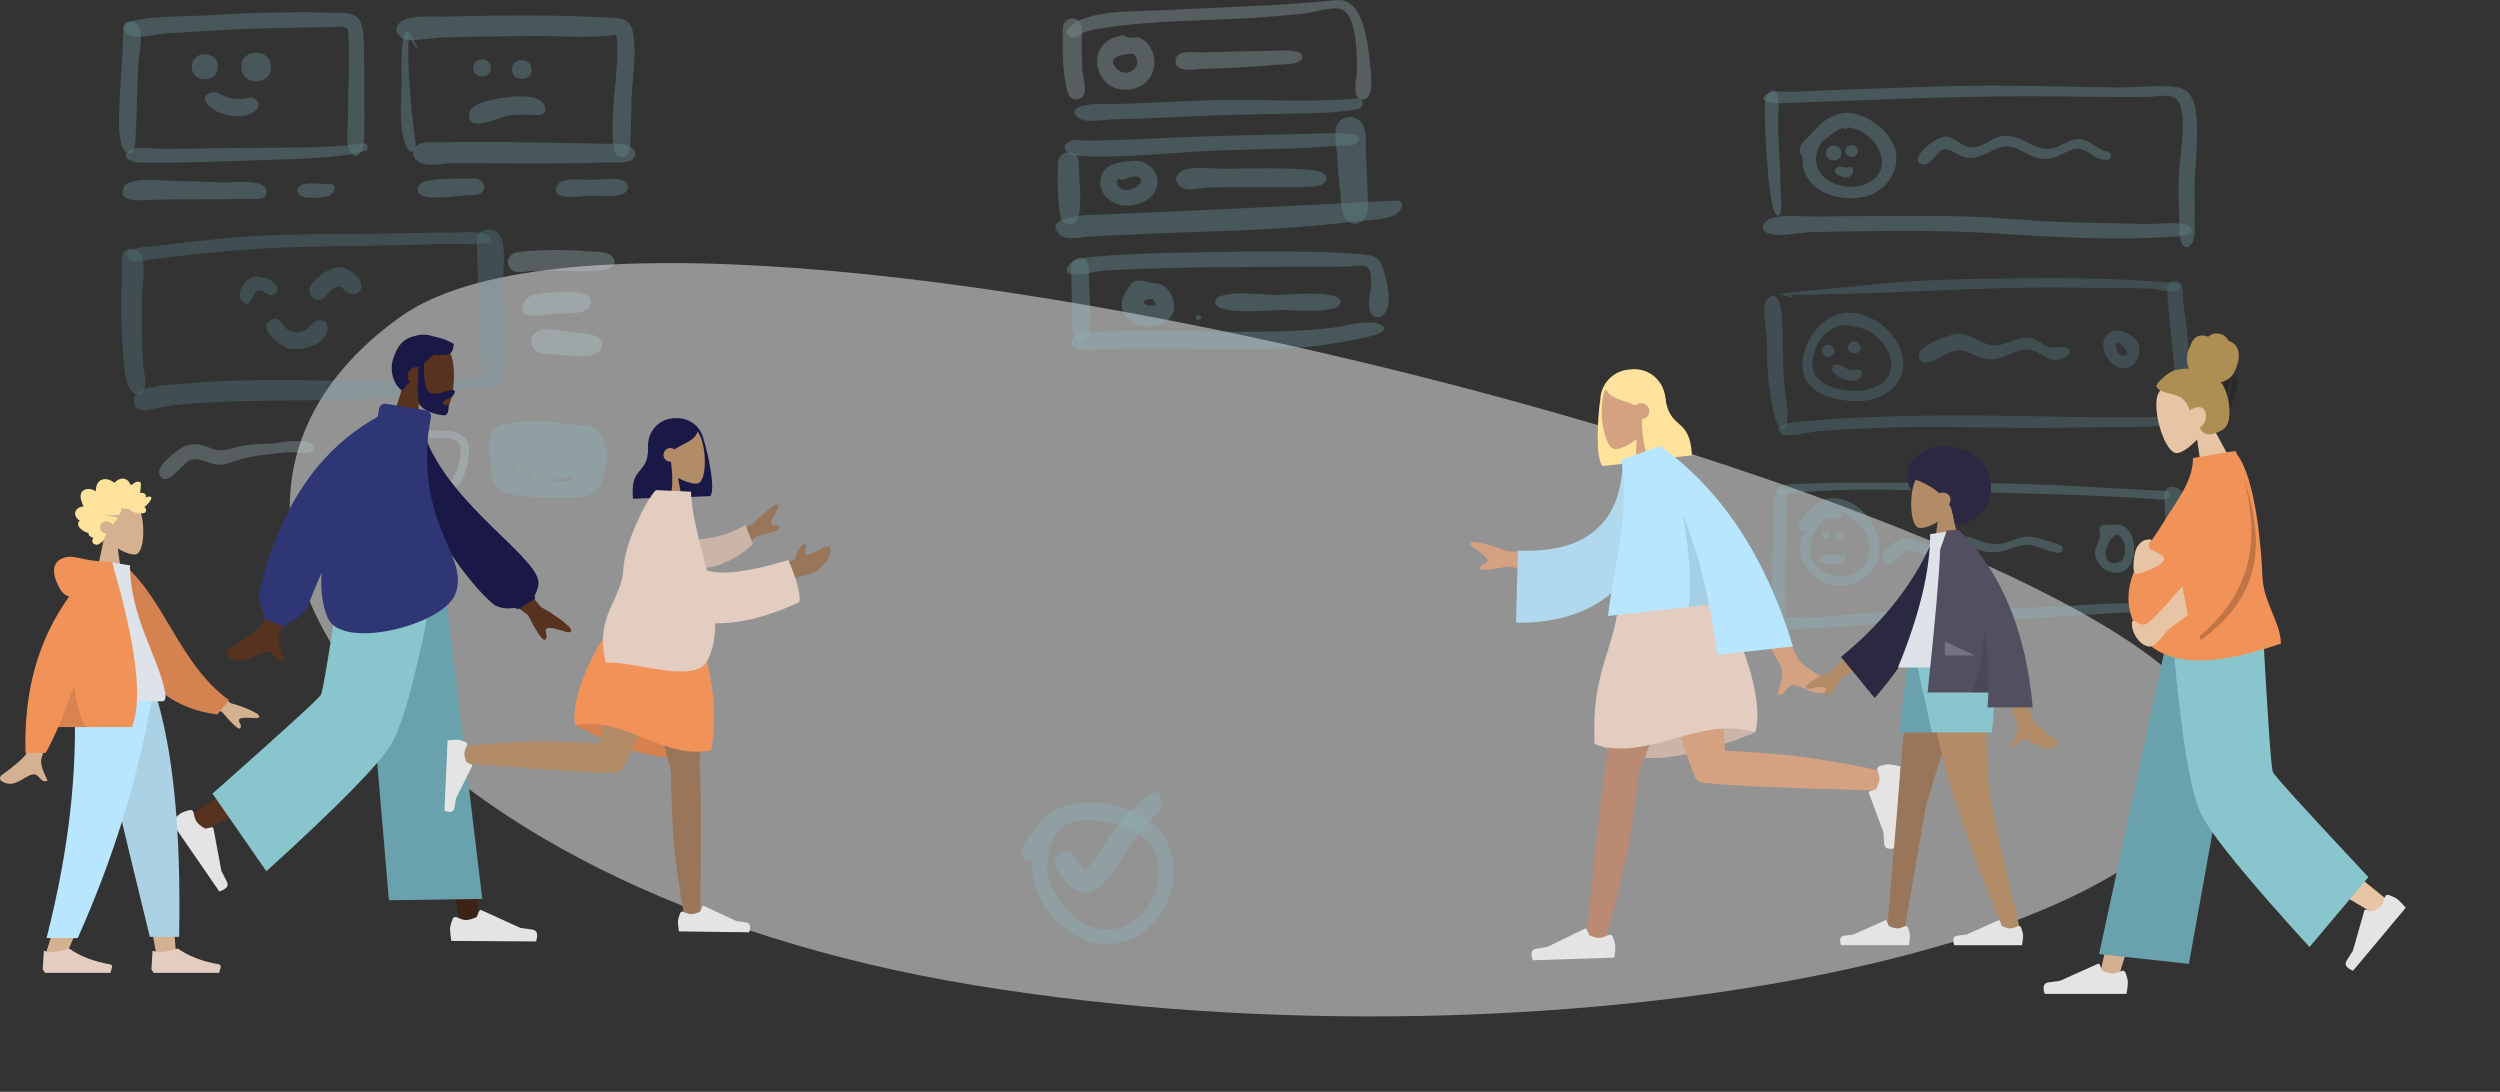 <svg width="806" height="352" viewBox="0 0 806 352" fill="none" xmlns="http://www.w3.org/2000/svg">
<rect x="0" y="0" width="806" height="352" fill="#333333" stroke="none"/>
<path opacity="0.505" fill-rule="evenodd" clip-rule="evenodd" d="M713.094 236.515C722.131 304.315 502.974 348.538 314.34 317.676C125.707 286.813 39.171 166.292 129.184 102.073C219.196 37.855 704.058 168.715 713.094 236.515Z" fill="#F2F2F2"/>
<g opacity="0.5">
<path opacity="0.5" fill-rule="evenodd" clip-rule="evenodd" d="M92.409 3.977C84.125 4.07 75.845 4.377 67.578 4.901C59.715 5.401 51.185 5.022 43.45 6.55C41.254 6.984 38.288 8.992 41.208 11.2C43.26 12.752 50.77 10.967 53.221 10.816C62.247 10.259 71.278 9.593 80.317 9.272C88.874 8.969 97.431 8.862 105.992 8.776C107.299 8.764 109.469 8.343 110.771 8.724C112.641 9.271 112.197 9.42 112.337 11.801C112.591 16.115 112.521 20.445 112.436 24.763C112.353 28.942 112.199 33.12 112.214 37.301C112.225 40.284 111.274 46.211 112.766 48.801C114.914 52.529 117.142 48.48 117.303 46.002C117.61 41.263 117.472 36.466 117.474 31.721C117.475 27.268 117.506 22.814 117.35 18.363C117.237 15.147 117.695 9.534 115.968 6.61C114.209 3.633 109.974 4.275 106.884 4.133C102.063 3.911 97.234 3.926 92.409 3.977Z" fill="#89C5CC"/>
<path opacity="0.5" fill-rule="evenodd" clip-rule="evenodd" d="M39.702 9.351C39.711 17.719 38.746 26.031 38.475 34.39C38.352 38.233 38.1 42.453 39.069 46.225C40.047 50.034 43.155 50.86 43.513 46.607C44.238 37.996 44.06 29.067 44.624 20.387C44.824 17.322 46.12 11.706 44.91 8.836C43.844 6.308 39.697 5.824 39.702 9.351Z" fill="#89C5CC"/>
<path opacity="0.5" fill-rule="evenodd" clip-rule="evenodd" d="M117.384 46.236C102.997 48.147 87.957 47.45 73.468 47.751C66.516 47.895 59.566 47.904 52.614 47.977C50.188 48.002 44.026 47.076 41.927 48.444C38.586 50.622 42.211 52.303 44.423 52.351C58.143 52.652 72.016 52.019 85.733 51.568C91.896 51.365 98.079 51.266 104.226 50.741C108.01 50.417 112.146 50.104 115.82 49.084C116.603 48.866 118.308 48.911 118.483 47.84C118.591 47.178 118.395 46.096 117.384 46.236Z" fill="#89C5CC"/>
<path opacity="0.5" fill-rule="evenodd" clip-rule="evenodd" d="M57.56 58.4C53.562 58.423 41.513 56.561 39.857 60.471C37.649 65.687 46.261 64.47 48.577 64.41C53.837 64.275 59.094 64.26 64.356 64.262C69.519 64.265 74.681 64.231 79.843 64.108C81.339 64.072 84.82 64.695 85.68 62.888C86.334 61.516 85.817 60.433 84.611 59.706C81.71 57.957 74.172 58.971 70.775 58.814C66.377 58.611 61.964 58.4 57.56 58.4Z" fill="#89C5CC"/>
<path opacity="0.5" fill-rule="evenodd" clip-rule="evenodd" d="M106.204 59.366C103.919 59.502 99.297 58.557 97.25 59.606C94.923 60.798 95.743 62.665 97.752 63.486C99.143 64.053 104.849 63.756 106.204 63.098C107.616 62.411 109.213 59.18 106.204 59.366Z" fill="#89C5CC"/>
<path opacity="0.5" fill-rule="evenodd" clip-rule="evenodd" d="M131.256 10.172C128.815 10.844 129.556 24.741 129.493 26.944C129.32 32.98 128.644 40.571 130.643 46.385C131.919 50.09 134.368 49.588 133.951 45.686C133.584 42.262 132.955 38.877 132.683 35.43C132.068 27.631 131.23 19.313 131.811 11.508C132.059 11.961 134.374 16.168 134.919 15.854C134.754 15.952 132.249 9.909 131.256 10.172Z" fill="#89C5CC"/>
<path opacity="0.5" fill-rule="evenodd" clip-rule="evenodd" d="M158.709 5.053C153.77 5.127 148.831 5.214 143.893 5.352C139.967 5.462 133.798 4.815 130.198 6.471C125.911 8.443 127.945 12.837 131.971 12.93C135.534 13.012 139.332 12.207 142.927 12.083C152.636 11.75 162.362 11.679 172.075 11.595C180.86 11.52 190.018 12.459 198.726 11.136C200.017 22.639 196.524 34.191 197.712 45.826C197.896 47.632 197.814 50.184 200.107 50.596C203 51.115 203.119 48.24 203.229 46.181C203.542 40.304 203.373 34.422 203.802 28.536C204.199 23.082 204.982 17.508 204.321 12.045C203.507 5.323 200.296 5.862 194.619 5.582C182.628 4.993 170.712 4.877 158.709 5.053Z" fill="#89C5CC"/>
<path opacity="0.5" fill-rule="evenodd" clip-rule="evenodd" d="M142.156 45.9C139.639 45.964 135.46 45.186 133.847 47.606C132.169 50.125 134.16 52.321 136.599 52.838C139.487 53.45 143.253 52.611 146.25 52.602C149.371 52.593 152.493 52.628 155.614 52.64C168.996 52.693 182.435 52.896 195.807 52.341C197.675 52.264 202.975 52.892 204.267 51.095C205.415 49.502 204.612 48.072 203.102 47.26C200.623 45.928 195.533 46.435 192.776 46.329C189.372 46.199 185.964 46.157 182.557 46.104C169.113 45.895 155.599 45.567 142.156 45.9Z" fill="#89C5CC"/>
<path opacity="0.5" fill-rule="evenodd" clip-rule="evenodd" d="M153.476 57.542C148.468 57.628 143.125 57.407 138.167 58.169C133.807 58.839 133.271 63.066 137.964 63.561C142.276 64.015 147.505 63.166 151.838 62.887C153.377 62.787 155.167 62.928 155.905 61.222C156.675 59.439 155.203 57.729 153.476 57.542Z" fill="#89C5CC"/>
<path opacity="0.5" fill-rule="evenodd" clip-rule="evenodd" d="M191.335 57.986C188.662 58.053 180.855 56.901 179.531 59.962C177.327 65.06 187.896 63.124 189.924 63.049C192.479 62.954 202.439 64.451 202.441 60.37C202.443 56.369 193.783 57.925 191.335 57.986Z" fill="#89C5CC"/>
<path opacity="0.5" fill-rule="evenodd" clip-rule="evenodd" d="M39.27 83.318C39.276 92.592 38.701 101.953 39.544 111.204C39.893 115.03 39.833 122.359 42.043 125.602C43.611 127.905 45.786 127.743 46.643 124.979C47.215 123.131 46.3 119.434 46.197 117.457C46.099 115.56 45.984 113.663 45.897 111.765C45.672 106.876 45.69 101.994 45.757 97.102C45.814 92.906 46.821 87.354 45.871 83.318C44.986 79.557 39.27 78.678 39.27 83.318Z" fill="#69A1AC"/>
<path opacity="0.5" fill-rule="evenodd" clip-rule="evenodd" d="M132.194 75.16C116.152 75.563 100.075 75.203 84.047 75.999C76.143 76.392 68.269 77.254 60.405 78.114C56.541 78.537 52.679 78.973 48.822 79.449C47.658 79.593 37.986 79.969 41.624 83.658C43.213 85.269 48.267 83.587 50.267 83.349C54.14 82.891 58.02 82.491 61.898 82.079C69.278 81.296 76.667 80.555 84.078 80.143C101.532 79.173 119.058 79.464 136.529 78.818C141.255 78.643 145.967 78.518 150.695 78.704C151.936 78.753 161.059 79.218 157.098 75.839C155.225 74.24 148.164 75.065 145.823 75.017C141.28 74.923 136.735 75.045 132.194 75.16Z" fill="#69A1AC"/>
<path opacity="0.5" fill-rule="evenodd" clip-rule="evenodd" d="M157.178 124.087C157.176 124.091 157.173 124.094 157.17 124.098C156.296 125.39 153.067 125.031 151.652 125.127C147.348 125.421 143.124 125.916 138.858 126.557C130.357 127.835 121.931 128.621 113.339 128.834C96.345 129.255 79.281 128.861 62.313 130.029C58.555 130.288 54.854 130.732 51.158 131.441C48.518 131.949 43.431 133.685 43.122 129.311C42.749 124.04 55.935 124.049 59.705 123.697C75.892 122.187 92.346 122.505 108.583 122.732C116.435 122.841 124.272 123.082 132.118 122.601C139.956 122.12 148.059 122.246 155.84 121.401C154.837 117.504 154.984 112.63 154.703 108.649C153.981 98.426 154.174 88.167 153.709 77.934C153.504 73.425 159.627 72.742 161.443 76.391C163.277 80.078 162.086 87.392 162.204 91.48C162.479 100.943 164.228 111.536 162.38 120.895C161.737 124.15 159 125.861 157.178 124.087Z" fill="#69A1AC"/>
<path opacity="0.5" fill-rule="evenodd" clip-rule="evenodd" d="M167.045 81.236C164.878 81.532 163.071 83.392 164.038 85.752C165.257 88.723 168.886 87.562 171.284 87.374C178.905 86.775 186.862 87.971 194.391 87.069C196.448 86.822 199.431 85.699 197.585 82.927C196.197 80.844 191.141 81.21 188.991 81.011C181.641 80.328 174.386 80.51 167.045 81.236Z" fill="#C1DEE2"/>
<path opacity="0.5" fill-rule="evenodd" clip-rule="evenodd" d="M179.908 94.198C176.952 94.397 170.072 94.24 168.826 97.613C166.592 103.664 175.343 101.532 178.007 101.188C181.103 100.788 188.399 101.859 190.047 98.848C192.994 93.465 182.5 94.018 179.908 94.198Z" fill="#C1DEE2"/>
<path opacity="0.5" fill-rule="evenodd" clip-rule="evenodd" d="M172.307 107.477C170.905 108.884 170.903 111.397 172.307 112.804C174.026 114.526 177.772 114.169 180.031 114.294C183.182 114.471 192.232 116.142 193.797 112.421C195.907 107.4 187.713 107.505 185.017 107.22C181.902 106.891 174.889 104.886 172.307 107.477Z" fill="#C1DEE2"/>
<path opacity="0.5" fill-rule="evenodd" clip-rule="evenodd" d="M61.853 21.53C61.853 26.928 70.259 26.928 70.259 21.53C70.259 16.161 61.853 16.079 61.853 21.53Z" fill="#89C5CC"/>
<path opacity="0.5" fill-rule="evenodd" clip-rule="evenodd" d="M77.799 21.591C77.799 27.763 87.373 27.751 87.373 21.591C87.373 15.442 77.799 15.379 77.799 21.591Z" fill="#89C5CC"/>
<path opacity="0.5" fill-rule="evenodd" clip-rule="evenodd" d="M68.153 29.797C63.499 31.086 67.786 35.042 69.947 35.945C73.382 37.382 78.069 38.441 81.504 36.287C82.871 35.43 83.981 34.291 82.979 32.628C81.912 30.858 80.451 31.645 78.826 31.808C76.767 32.016 75.104 31.984 73.116 31.322C71.632 30.828 69.771 29.35 68.153 29.797Z" fill="#89C5CC"/>
<path opacity="0.5" fill-rule="evenodd" clip-rule="evenodd" d="M152.572 21.872C152.572 25.523 158.225 25.523 158.225 21.872C158.225 18.221 152.572 18.221 152.572 21.872Z" fill="#89C5CC"/>
<path opacity="0.5" fill-rule="evenodd" clip-rule="evenodd" d="M165.073 22.422C165.073 26.478 171.353 26.479 171.353 22.422C171.353 18.364 165.073 18.365 165.073 22.422Z" fill="#89C5CC"/>
<path opacity="0.5" fill-rule="evenodd" clip-rule="evenodd" d="M164.608 31.225C161.31 31.652 151.769 32.622 151.236 36.7C150.412 42.992 160.865 37.9 163.251 37.405C166.29 36.776 169.004 36.941 172.037 37.063C173.703 37.129 175.918 37.4 175.744 34.855C175.457 30.677 167.491 30.855 164.608 31.225Z" fill="#89C5CC"/>
<path opacity="0.5" fill-rule="evenodd" clip-rule="evenodd" d="M81.673 89.247C79.282 89.887 76.155 94.032 77.8 96.57C80.497 100.731 81.686 94.342 82.815 93.727C84.869 92.608 86.536 96.697 88.683 94.552C92.07 91.167 83.805 88.674 81.673 89.247Z" fill="#69A1AC"/>
<path opacity="0.5" fill-rule="evenodd" clip-rule="evenodd" d="M109.068 86.171C106.233 86.197 100.247 90.223 99.823 93.196C99.571 94.963 100.739 96.66 102.637 96.683C105.222 96.715 106.044 93.344 108.285 92.639C110.702 91.878 110.343 93.629 112.431 94.537C113.959 95.202 115.87 94.924 116.4 93.04C117.401 89.486 111.982 86.115 109.068 86.171Z" fill="#69A1AC"/>
<path opacity="0.5" fill-rule="evenodd" clip-rule="evenodd" d="M87.365 103.193C82.83 105.858 90.292 111.572 92.879 112.287C96.784 113.365 104.644 111.352 105.57 106.567C105.938 104.663 104.75 102.938 102.655 103.279C100.93 103.56 99.823 105.73 98.225 106.508C96.068 107.557 94.151 107.486 92.318 105.906C90.825 104.619 90.025 101.637 87.365 103.193Z" fill="#69A1AC"/>
<path opacity="0.5" fill-rule="evenodd" clip-rule="evenodd" d="M90.652 142.578C86.6 143.445 82.481 142.863 78.41 143.678C74.258 144.51 71.777 146.083 67.92 144.498C67.739 144.421 67.558 144.344 67.377 144.267C64.391 142.978 61.262 142.596 58.138 144.651C56.288 145.868 50.675 150.075 51.351 152.642C52.817 158.208 59.134 149.48 60.745 148.63C63.816 147.008 65.922 149.08 69.085 149.665C72.872 150.365 75.92 148.358 79.488 147.558C83.661 146.623 88.356 146.297 92.602 145.797C94.279 145.599 100.632 146.93 101.206 144.836C102.191 141.239 92.245 142.239 90.652 142.578Z" fill="#C1DEE2"/>
<path opacity="0.5" fill-rule="evenodd" clip-rule="evenodd" d="M119.884 153.787C120.149 153.988 119.937 153.827 119.884 153.787V153.787ZM131.232 142.36C134.701 142.007 145.799 139.522 148.078 143.117C149.562 145.459 147.206 154.101 144.959 155.219C143.164 156.112 138.981 155.125 137.01 155.055C133.344 154.925 129.669 154.868 126.007 154.639C124.779 154.562 120.826 154.788 119.863 153.698C118.726 152.41 118.777 145.547 118.509 143.844C121.698 144.88 127.898 142.7 131.232 142.36ZM138.639 138.836C134.197 139.029 129.755 139.364 125.346 139.961C122.888 140.294 120.398 141.18 118.128 141.6C117.396 141.735 116.208 141.36 115.311 141.795C112.689 143.065 114.985 151.655 115.617 153.95C116.588 157.476 119.033 158.047 122.457 158.379C126.968 158.817 131.571 158.68 136.096 158.624C140.458 158.57 146.34 159.54 148.787 155.15C150.369 152.312 152.066 145.702 150.714 142.539C148.935 138.377 142.292 138.682 138.639 138.836Z" fill="#C1DEE2"/>
<path opacity="0.5" fill-rule="evenodd" clip-rule="evenodd" d="M188.387 156.148C188.149 156.454 188.149 156.454 188.387 156.148V156.148ZM189.36 154.971C189.287 155.083 188.946 155.444 189.36 154.971V154.971ZM178.766 154.648C180.724 154.278 182.683 153.913 184.644 153.554C182.787 156.161 180.832 155.083 177.661 154.856C178.029 154.787 178.397 154.717 178.766 154.648ZM169.423 153.726C169.92 153.559 170.416 153.392 170.912 153.226C170.897 153.605 170.978 153.96 171.156 154.29C170.306 154.198 169.457 154.099 168.609 153.995C168.88 153.905 169.152 153.815 169.423 153.726ZM165.094 150.519C165.066 149.835 166.091 150.304 166.679 150.259C165.546 151.259 165.018 151.346 165.094 150.519ZM180.577 142.762C180.726 142.571 180.924 142.581 181.169 142.791C180.901 142.881 179.869 143.32 180.577 142.762ZM190.618 141.578C190.645 141.578 191.202 142.332 190.618 141.578V141.578ZM190.337 141.331C190.483 141.442 190.483 141.442 190.337 141.331V141.331ZM189.083 141.184C191.136 141.531 190.98 143.948 189.083 141.184V141.184ZM164.963 141.019C164.546 141.366 164.688 141.029 164.963 141.019V141.019ZM172.814 135.874C169.329 136.077 162.931 135.872 160.02 137.735C156.221 140.167 158.22 148.536 158.56 152.205C159.062 157.628 161.606 159.173 166.699 159.742C172.776 160.421 179.019 160.548 185.128 160.387C190.629 160.242 193.762 158.344 194.77 152.534C195.078 150.757 195.862 148.007 195.837 146.305C195.82 145.124 195.233 144.585 195.011 143.581C193.748 137.863 191.635 137.185 185.793 136.936C181.492 136.752 177.034 135.652 172.814 135.874Z" fill="#89C5CC"/>
</g>
<g opacity="0.5">
<path opacity="0.5" fill-rule="evenodd" clip-rule="evenodd" d="M570.057 30.124C568.51 31.673 569.111 37.178 569.079 39.215C569.029 42.387 569.226 45.53 569.49 48.691C569.667 50.806 570.666 70.999 573.444 69.448C575.011 68.574 574.029 62.733 574.026 60.885C574.019 56.778 573.849 52.681 573.576 48.582C573.322 44.777 573.163 41.017 573.309 37.205C573.345 36.274 574.213 25.948 570.057 30.124Z" fill="#89C5CC"/>
<path opacity="0.5" fill-rule="evenodd" clip-rule="evenodd" d="M637.418 27.635C624.13 27.741 610.847 28.398 597.564 28.801C591.173 28.995 584.786 29.241 578.401 29.597C576.225 29.718 571.559 29.019 569.747 30.182C565.723 32.763 572.212 33.367 573.942 33.304C600.228 32.348 626.523 31.088 652.83 31.029C665.736 31 678.634 31.369 691.541 31.286C696.475 31.255 701.938 29.122 703.184 34.882C704.59 41.382 702.974 48.618 702.534 55.15C702.241 59.51 702.345 63.779 702.541 68.135C702.667 70.926 702.34 74.07 702.832 76.809C703.305 79.446 705.195 81.028 706.928 78.074C707.963 76.308 707.448 71.95 707.517 69.905C707.61 67.151 707.522 64.397 707.522 61.643C707.521 54.919 708.468 48.222 708.343 41.5C708.262 37.165 708.033 29.307 702.582 28.265C696.58 27.118 689.202 28.272 683.059 28.201C667.839 28.027 652.644 27.515 637.418 27.635Z" fill="#89C5CC"/>
<path opacity="0.5" fill-rule="evenodd" clip-rule="evenodd" d="M600.803 69.689C595.792 69.689 590.781 69.719 585.771 69.802C581.474 69.874 574.717 68.975 570.718 70.518C567.98 71.573 567.253 74.639 570.718 75.456C574.497 76.347 580.193 74.89 584.148 74.82C603.976 74.469 623.995 74.011 643.796 75.269C662.35 76.448 681.261 77.59 699.842 76.346C701.405 76.242 709.379 75.924 705.74 72.926C703.618 71.176 695.015 72.327 692.256 72.243C682.527 71.949 672.787 71.883 663.061 71.513C653.461 71.148 643.904 70.065 634.301 69.797C623.144 69.486 611.963 69.689 600.803 69.689Z" fill="#89C5CC"/>
<path opacity="0.5" fill-rule="evenodd" clip-rule="evenodd" d="M595.789 41.103C603.599 41.445 611.326 52.806 603.424 58.296C596.011 63.448 582.117 57.802 586.239 47.812C585.647 49.256 586.989 46.243 587.005 46.223C587.789 45.297 589.197 44.271 590.163 43.541C591.269 42.705 592.42 41.785 593.753 41.367C594.629 41.092 594.491 42.126 595.789 41.103ZM591.986 37.006C588.33 38.437 586.662 40.052 584.15 42.974C582.412 44.996 580.196 46.06 580.216 48.793C580.22 49.398 580.995 50.062 581.129 50.645C581.314 51.45 581.099 52.481 581.246 53.337C582.758 62.164 593.258 65.139 600.944 63.473C607.639 62.021 612.646 55.575 611.095 48.566C609.534 41.51 599.102 34.214 591.986 37.006Z" fill="#89C5CC"/>
<path opacity="0.5" fill-rule="evenodd" clip-rule="evenodd" d="M588.729 49.328C588.729 52.503 593.73 52.503 593.73 49.328C593.73 46.189 588.729 46.054 588.729 49.328Z" fill="#89C5CC"/>
<path opacity="0.5" fill-rule="evenodd" clip-rule="evenodd" d="M594.986 48.685C594.986 51.209 598.96 51.209 598.96 48.685C598.96 46.191 594.986 46.084 594.986 48.685Z" fill="#89C5CC"/>
<path opacity="0.5" fill-rule="evenodd" clip-rule="evenodd" d="M596.217 53.889C594.944 54.38 593.33 53.362 592.286 54.032C590.436 55.22 592.29 56.295 593.282 56.773C597.747 58.921 598.541 52.996 596.217 53.889Z" fill="#89C5CC"/>
<path opacity="0.5" fill-rule="evenodd" clip-rule="evenodd" d="M664.403 46.851C664.27 46.908 663.796 47.109 664.403 46.851V46.851ZM644.959 44.001C641.618 44.758 638.796 47.888 635.166 47.469C632.383 47.148 630.5 44.455 627.753 44.064C624.239 43.563 614.677 51.602 619.704 52.982C622.638 53.787 624.265 48.41 626.856 48.124C628.906 47.898 631.694 50.42 633.818 50.779C637.781 51.449 640.503 49.259 643.982 47.847C647.762 46.313 649.913 47.694 653.201 49.4C655.796 50.746 658.24 51.622 661.209 51.067C663.996 50.546 667.497 47.672 670.302 47.967C673.05 48.255 675.011 51.131 677.837 51.398C679.002 51.508 680.736 51.906 680.541 50.103C680.384 48.659 678.778 48.904 677.773 48.379C675.189 47.029 672.772 44.639 669.653 44.843C667.307 44.996 665.171 46.649 663.01 47.44C655.929 50.03 651.949 42.429 644.959 44.001Z" fill="#89C5CC"/>
<path opacity="0.5" fill-rule="evenodd" clip-rule="evenodd" d="M650.874 89.736C637.216 89.862 623.513 90.065 609.893 91.163C606.665 91.423 573.695 94.546 573.758 94.771C573.873 95.187 578.114 95.822 578.087 95.921C577.802 95.21 577.148 94.915 576.128 95.038C607.396 95.038 638.566 92.23 669.875 92.735C677.742 92.862 685.639 92.809 693.501 93.058C695.463 93.12 700.326 94.531 701.868 93.642C705.913 91.309 698.564 91.039 697.347 90.942C681.939 89.705 666.325 89.581 650.874 89.736Z" fill="#69A1AC"/>
<path opacity="0.5" fill-rule="evenodd" clip-rule="evenodd" d="M569.711 96.392C567.669 98.445 569.549 105.832 569.629 108.608C569.746 112.621 569.65 116.664 570.001 120.667C570.402 125.24 571.024 130.112 572.22 134.548C572.879 136.993 575.191 140.877 576.107 136.436C576.762 133.264 575.768 129.056 575.423 125.824C574.96 121.501 574.848 117.235 574.831 112.891C574.815 109.106 574.743 105.305 574.433 101.532C574.273 99.573 573.29 92.82 569.711 96.392Z" fill="#69A1AC"/>
<path opacity="0.5" fill-rule="evenodd" clip-rule="evenodd" d="M621.08 134.009C611.388 134.176 601.675 134.405 591.999 135.012C588.034 135.261 584.071 135.632 580.12 136.053C579.314 136.138 570.39 136.502 574.377 139.805C576.177 141.296 583.581 139.234 586.026 139.019C590.139 138.658 594.251 138.423 598.375 138.248C607.932 137.841 617.518 137.481 627.084 137.648C644.555 137.952 661.913 138.088 679.389 137.697C681.872 137.641 701.324 138.163 701.984 135.572C702.517 133.484 695.561 134.441 694.292 134.479C689.639 134.619 684.986 134.586 680.332 134.563C660.614 134.461 640.782 133.675 621.08 134.009Z" fill="#69A1AC"/>
<path opacity="0.5" fill-rule="evenodd" clip-rule="evenodd" d="M698.692 92.927C699 101.583 700.469 110.228 700.939 118.909C701.154 122.878 701.407 126.842 701.6 130.812C701.663 132.093 701.148 135.179 702.658 135.915C704.729 136.926 705.008 134.89 705.396 133.512C706.516 129.535 705.758 124.368 705.656 120.282C705.558 116.326 705.551 112.362 705.26 108.413C704.962 104.378 704.152 100.42 703.777 96.399C703.618 94.699 704.173 91.869 702.374 90.814C700.818 89.902 698.625 91.051 698.692 92.927Z" fill="#69A1AC"/>
<path opacity="0.5" fill-rule="evenodd" clip-rule="evenodd" d="M603.429 107.325C603.466 107.353 603.502 107.382 603.539 107.411C603.502 107.382 603.465 107.354 603.429 107.325ZM595.193 104.761C598.264 105.641 600.786 105.313 603.72 107.555C606.152 109.415 608.647 112.135 609.454 115.141C611.317 122.088 604.999 125.894 599.076 125.969C593.008 126.046 584.028 124.634 584.339 116.834C584.577 110.841 588.94 104.993 595.193 104.761ZM595.409 100.835C587.445 101.233 581.02 110.204 581.089 117.755C581.173 126.907 591.511 129.264 598.856 129.328C607.144 129.399 615.41 123.659 613.189 114.309C611.409 106.819 603.068 100.436 595.409 100.835Z" fill="#69A1AC"/>
<path opacity="0.5" fill-rule="evenodd" clip-rule="evenodd" d="M587.397 113.123C587.397 115.675 591.417 115.675 591.417 113.123C591.417 110.6 587.397 110.492 587.397 113.123Z" fill="#69A1AC"/>
<path opacity="0.5" fill-rule="evenodd" clip-rule="evenodd" d="M595.83 112.003C595.83 114.575 599.882 114.575 599.882 112.003C599.882 109.46 595.83 109.351 595.83 112.003Z" fill="#69A1AC"/>
<path opacity="0.5" fill-rule="evenodd" clip-rule="evenodd" d="M591.182 117.824C588.566 120.444 597.758 125.038 599.926 121.392C601.706 118.399 597.829 119.391 596.455 119.229C594.962 119.053 592.401 116.605 591.182 117.824Z" fill="#69A1AC"/>
<path opacity="0.5" fill-rule="evenodd" clip-rule="evenodd" d="M664.673 112.056C664.421 112.162 664.421 112.162 664.673 112.056V112.056ZM630.155 107.79C627.506 108.288 618.811 111.23 618.693 114.383C618.479 120.114 626.994 114.244 628.843 113.49C633.866 111.443 636.506 115.62 641.552 115.84C645.934 116.032 649.964 112.27 654.092 112.715C658.417 113.18 660.498 117.796 665.491 115.345C668.133 114.049 668.066 112.051 665.101 111.862C663.309 111.748 662.077 112.491 660.209 111.718C657.286 110.509 656.109 108.54 652.612 108.853C649.973 109.089 647.588 110.581 645.012 111.158C639.114 112.48 635.842 106.722 630.155 107.79Z" fill="#69A1AC"/>
<path opacity="0.5" fill-rule="evenodd" clip-rule="evenodd" d="M685.022 114.544C684.84 114.621 684.84 114.621 685.022 114.544V114.544ZM685.691 112.158C685.72 112.171 685.92 112.449 685.691 112.158V112.158ZM682.653 110.336C682.539 110.425 682.539 110.425 682.653 110.336V110.336ZM682.72 110.314C683.309 110.667 688.044 113.915 684.604 114.68C682.858 115.068 681.414 111.544 682.72 110.314ZM681.152 106.716C673.567 110.185 681.729 122.598 687.682 117.555C690.186 115.432 690.516 111.143 688.079 108.932C686.619 107.607 683.134 105.808 681.152 106.716Z" fill="#69A1AC"/>
<path opacity="0.5" fill-rule="evenodd" clip-rule="evenodd" d="M609.95 155.632C600.486 155.635 590.938 155.435 581.486 155.998C579.896 156.093 573.836 155.789 573.017 157.457C571.517 160.508 577.752 158.993 578.658 158.902C597.478 157.012 617.136 158.099 636.018 158.638C651.46 159.078 666.82 159.352 682.244 160.15C686.298 160.36 690.348 160.592 694.4 160.837C695.72 160.917 699.044 161.795 699.322 159.679C699.58 157.721 695.434 158.163 694.399 158.109C686.163 157.674 677.933 157.218 669.7 156.753C649.883 155.633 629.799 155.628 609.95 155.632Z" fill="#89C5CC"/>
<path opacity="0.5" fill-rule="evenodd" clip-rule="evenodd" d="M572.713 159.024C570.946 160.787 571.774 167.517 571.725 169.742C571.639 173.633 571.455 177.52 571.373 181.41C571.288 185.475 571.407 189.56 571.646 193.619C571.747 195.324 573.142 203.561 575.338 198.847C576.319 196.74 575.314 190.873 575.329 188.486C575.356 184.141 575.589 179.815 575.805 175.477C575.99 171.748 575.997 168.015 576.159 164.284C576.211 163.095 576.351 155.364 572.713 159.024Z" fill="#89C5CC"/>
<path opacity="0.5" fill-rule="evenodd" clip-rule="evenodd" d="M700.915 193.777C691.704 194.724 682.346 194.277 673.1 194.976C665.132 195.579 657.171 195.825 649.182 195.995C631.091 196.378 612.97 196.751 594.933 198.263C590.822 198.608 586.716 198.973 582.594 199.158C580.533 199.25 571.883 198.309 571.238 200.489C570.141 204.201 579.392 202.732 581.387 202.674C585.774 202.547 590.141 202.229 594.517 201.894C612.909 200.489 631.371 200.069 649.803 199.484C659.827 199.167 669.781 198.432 679.783 197.762C684.768 197.429 689.767 197.418 694.752 197.095C696.056 197.01 700.673 197.177 701.611 196.124C702.256 195.401 702.419 193.636 700.915 193.777Z" fill="#89C5CC"/>
<path opacity="0.5" fill-rule="evenodd" clip-rule="evenodd" d="M697.793 159.655C698.109 168.515 698.608 177.367 698.907 186.227C698.996 188.891 698.194 193.666 699.673 196.015C702.051 199.793 703.908 195.795 704.343 193.441C705.718 186.011 704.24 177.803 703.856 170.327C703.71 167.475 704.593 161.128 703.219 158.575C701.91 156.144 697.676 156.388 697.793 159.655Z" fill="#89C5CC"/>
<path opacity="0.5" fill-rule="evenodd" clip-rule="evenodd" d="M682.329 172.274C685.858 173.233 686.373 180.928 682.392 181.497C676.465 182.344 679.057 173.86 682.329 172.274ZM681.341 169.214C680.264 169.18 677.78 168.882 677.116 169.761C676.561 170.497 677.122 172.048 677.057 172.748C676.824 175.252 674.795 176.698 675.702 179.653C676.318 181.66 677.967 183.545 679.977 184.241C690.582 187.918 690.453 167.364 681.341 169.214Z" fill="#89C5CC"/>
<path opacity="0.5" fill-rule="evenodd" clip-rule="evenodd" d="M585.588 170.594C585.561 170.628 585.535 170.662 585.509 170.696C585.535 170.662 585.561 170.628 585.588 170.594ZM593.918 166.149C593.876 165.793 593.835 165.437 593.793 165.081C599.544 167.803 604.119 172.868 602.21 179.666C600.753 184.852 595.489 186.691 590.585 185.411C585.157 183.993 582.563 179.505 584.026 173.994C584.702 171.451 586.775 168.035 589.456 167.217C590.704 166.837 593.463 167.807 593.918 166.149ZM590.555 163.996C589.101 164.094 587.685 164.702 586.498 165.533C587.609 164.591 589.09 164.029 590.555 163.996ZM590.597 160.646C587.004 160.757 584.649 162.938 582.518 165.559C581.849 166.381 579.588 168.561 579.868 169.67C580.089 170.546 580.668 171.827 581.888 170.85C575.499 183.623 592.005 194.517 602.082 185.635C611.486 177.346 602.156 160.258 590.597 160.646Z" fill="#89C5CC"/>
<path opacity="0.5" fill-rule="evenodd" clip-rule="evenodd" d="M587.332 172.511C587.332 174.212 589.965 174.212 589.965 172.511C589.965 170.811 587.332 170.811 587.332 172.511Z" fill="#89C5CC"/>
<path opacity="0.5" fill-rule="evenodd" clip-rule="evenodd" d="M591.824 172.802C591.824 174.53 594.499 174.53 594.499 172.802C594.499 171.073 591.824 171.073 591.824 172.802Z" fill="#89C5CC"/>
<path opacity="0.5" fill-rule="evenodd" clip-rule="evenodd" d="M593.864 178.872C592.613 178.974 588.032 178.548 587.228 179.647C585.885 181.484 588.029 181.548 589.082 181.747C590.031 181.926 594.155 181.824 594.736 180.98C595.25 180.233 595.13 178.764 593.864 178.872Z" fill="#89C5CC"/>
<path opacity="0.5" fill-rule="evenodd" clip-rule="evenodd" d="M649.054 174.108C648.839 174.197 648.839 174.197 649.054 174.108V174.108ZM631.746 172.838C628.926 173.046 626.538 174.673 623.842 175.322C620.964 176.015 619.718 174.741 617.102 173.906C614.38 173.038 612.443 173.381 610.256 175.246C609.016 176.302 606.296 178.734 607.071 180.611C608.845 184.907 612.861 177.918 614.75 177.593C617.697 177.086 620.318 179.67 623.716 178.93C626.795 178.261 629.527 176.14 632.743 176.118C635.432 176.098 637.967 177.574 640.622 177.931C644.674 178.477 647.336 177.033 651.082 175.962C654.331 175.033 656.609 176.258 659.665 177.289C661.062 177.759 665.722 179.472 664.864 176.367C664.622 175.49 658.48 173.922 657.528 173.62C654.171 172.556 652.045 172.971 648.846 174.194C646.179 175.214 643.936 175.711 641.076 175.15C637.925 174.531 635.06 172.586 631.746 172.838Z" fill="#89C5CC"/>
</g>
<path fill-rule="evenodd" clip-rule="evenodd" d="M515.927 128.801C514.987 134.892 514.384 148.415 516.744 150.262L530.201 148.752C530.2 148.728 530.199 148.704 530.197 148.68C535.123 147.567 538.53 142.89 537.956 137.739L536.866 127.965C536.25 122.438 531.283 118.458 525.773 119.076L524.845 119.181C519.841 119.742 516.109 123.902 515.927 128.801Z" fill="#FFE39C"/>
<path fill-rule="evenodd" clip-rule="evenodd" d="M532.52 136.459C534.378 133.702 535.481 130.454 534.854 127.024C533.046 117.141 519.466 120.883 517.338 126.212C515.209 131.541 516.951 144.258 520.526 144.767C521.952 144.97 524.807 143.761 527.61 141.607L527.216 155.203L538.353 153.953L532.52 136.459Z" fill="#D4A181"/>
<path fill-rule="evenodd" clip-rule="evenodd" d="M529.322 135.114C529.425 140.7 530.335 146.991 532.031 148.318L545.489 146.808C544.782 133.657 538.099 139.53 536.728 127.227C536.226 126.835 535.751 126.445 535.286 126.114L535.261 125.751C532.397 121.227 529.174 119.166 525.591 119.568C520.217 120.171 518.801 122.869 517.594 125.161C519.088 128.756 523.341 128.837 527.323 130.736C527.722 130.329 528.258 130.052 528.868 129.984C530.277 129.825 531.548 130.843 531.705 132.257C531.863 133.671 530.848 134.945 529.438 135.104C529.4 135.108 529.361 135.111 529.322 135.114Z" fill="#FFE39C"/>
<path fill-rule="evenodd" clip-rule="evenodd" d="M565.661 236.232C554.877 240.604 545.446 243.243 537.369 244.149C529.292 245.055 521.522 243.492 514.058 239.46C524.594 235.032 533.388 232.423 540.437 231.632C547.486 230.841 555.894 232.375 565.661 236.232Z" fill="#CAB5A8"/>
<path fill-rule="evenodd" clip-rule="evenodd" d="M528.234 249.732C528.323 249.558 528.394 249.372 528.445 249.173C529.492 245.059 548.579 199.804 550.086 191.753L523.251 194.763C522.106 200.885 518.122 238.941 517.804 246.48C515.5 258.575 512.292 297.267 511.636 299.996C510.946 302.867 516.88 305.112 517.998 301.552C519.776 295.888 523.782 280.318 525.291 270.916C526.705 262.102 527.775 254.195 528.234 249.732Z" fill="#BA8B72"/>
<path fill-rule="evenodd" clip-rule="evenodd" d="M550.768 252.468C561.973 254.008 602.388 254.531 605.211 255.007C608.115 255.497 609.933 249.404 606.315 248.534C600.557 247.149 584.792 244.227 575.336 243.374C567.73 242.687 560.806 242.208 556.169 241.992C555.124 229.113 553.454 198.111 551.555 191.588L527.812 194.252C529.632 200.507 544.197 246.006 546.458 250.47C547.197 252.072 548.929 252.622 550.768 252.468Z" fill="#D4A181"/>
<path fill-rule="evenodd" clip-rule="evenodd" d="M605.89 247.013C607.314 246.578 608.372 246.383 609.063 246.427C609.904 246.48 611.121 246.698 612.715 247.081C612.654 248.059 612.1 256.847 611.053 273.445C608.752 273.987 607.558 273.514 607.471 272.026C607.384 270.539 607.299 269.302 607.215 268.317L602.541 255.718C602.451 255.475 602.574 255.206 602.816 255.116C602.82 255.114 602.824 255.113 602.829 255.111L604.783 254.444C605.505 253.118 605.893 252.028 605.947 251.174C605.99 250.48 605.771 249.503 605.29 248.245L605.29 248.245C605.105 247.762 605.345 247.22 605.827 247.035C605.847 247.027 605.868 247.019 605.89 247.013Z" fill="#E4E4E4"/>
<path fill-rule="evenodd" clip-rule="evenodd" d="M519.879 301.914C520.447 303.295 520.742 304.332 520.765 305.027C520.792 305.871 520.692 307.107 520.465 308.736C519.488 308.768 510.714 309.056 494.142 309.6C493.384 307.354 493.739 306.117 495.206 305.888C496.674 305.658 497.893 305.455 498.863 305.277L510.919 299.405C511.151 299.292 511.431 299.389 511.543 299.621C511.545 299.625 511.547 299.629 511.549 299.633L512.398 301.521C513.783 302.115 514.902 302.398 515.755 302.37C516.448 302.347 517.396 302.035 518.599 301.433L518.599 301.433C519.06 301.202 519.621 301.39 519.851 301.853C519.861 301.873 519.87 301.894 519.879 301.914Z" fill="#E4E4E4"/>
<path fill-rule="evenodd" clip-rule="evenodd" d="M551.479 191.597C540.681 189.768 530.782 190.878 521.78 194.928C520.189 210.158 512.953 216.944 514.107 239.89C530.761 245.984 548.75 230.326 565.847 236.173C569.291 224.926 559.914 199.824 551.479 191.597Z" fill="#E3CDC0"/>
<path fill-rule="evenodd" clip-rule="evenodd" d="M504.404 178.173L485.802 177.722C481.909 176.088 478.383 175.082 475.224 174.703C474.355 174.775 473.012 175.246 475.256 176.732C477.501 178.218 479.796 179.884 479.532 180.841C479.268 181.798 477.321 181.671 477.162 183.116C477.056 184.079 480.171 183.884 486.509 182.531L502.035 186.775L504.404 178.173ZM562.436 175.97L552.278 177.148C566.225 201.049 573.503 213.565 574.113 214.698C575.484 217.247 573.665 221.567 572.937 223.86C576.26 224.926 575.337 219.703 579.537 221.118C583.37 222.41 586.486 225.18 590.406 222.102C590.888 221.724 591.32 220.454 589.845 219.665C586.169 217.7 580.79 214.142 579.974 212.864C578.862 211.121 573.016 198.823 562.436 175.97Z" fill="#D4A181"/>
<path fill-rule="evenodd" clip-rule="evenodd" d="M530.998 146.767L523.101 148.191C523.124 166.192 513.703 178.62 489.383 177.498L488.761 200.752C511.419 201.142 530.006 189.976 531.313 165.243C531.651 158.84 531.743 152.206 530.998 146.767Z" fill="#B0D9EE"/>
<path fill-rule="evenodd" clip-rule="evenodd" d="M534.665 144.007L522.92 148.128C525.238 168.924 520.113 182.933 518.43 198.603L550.987 194.951C552.035 200.183 552.922 205.582 553.69 211.142L578.068 208.408C569.257 179.548 555.054 158.048 535.461 143.91L534.671 143.998L534.665 144.007Z" fill="#B7E6FE"/>
<path fill-rule="evenodd" clip-rule="evenodd" d="M542.541 165.859C544.825 178.724 545.434 188.669 544.369 195.694L550.986 194.951C548.91 184.587 546.205 174.877 542.541 165.859L542.541 165.859Z" fill="black" fill-opacity="0.1"/>
<path fill-rule="evenodd" clip-rule="evenodd" d="M129.729 124.98C127.751 122.157 126.547 118.811 127.134 115.243C128.825 104.965 142.975 108.592 145.281 114.076C147.587 119.561 146.017 132.776 142.319 133.37C140.844 133.606 137.861 132.406 134.916 130.226L135.576 144.312L124.005 143.224L129.729 124.98Z" fill="#57331F"/>
<path fill-rule="evenodd" clip-rule="evenodd" d="M136.708 117.296C136.573 123.524 137.455 126.728 139.356 126.907C142.206 127.175 144.795 125.588 146.046 125.705C146.957 125.791 146.647 126.916 145.963 127.708C145.399 128.361 142.908 128.807 142.806 129.892C142.705 130.977 144.702 130.318 144.642 130.962C144.542 132.026 144.692 134.059 142.85 133.886C140.985 133.711 135.702 132.527 135.046 129.665C134.622 127.819 134.586 124.071 134.939 118.423C134.828 118.399 134.713 118.382 134.596 118.371C132.999 118.22 131.582 119.397 131.432 120.999C131.356 121.813 131.621 122.579 132.11 123.156C131.352 124.041 130.509 124.96 129.554 125.9C126.507 123.654 124.642 117.741 128.31 112.575C129.433 109.98 131.542 108.736 133.937 108.292C135.901 107.677 137.872 107.772 139.483 108.403C142.704 108.987 145.51 110.253 146.277 110.92C145.989 114.002 145.308 114.86 140.228 114.301C138.916 114.846 137.849 115.895 136.708 117.296Z" fill="#191847"/>
<path fill-rule="evenodd" clip-rule="evenodd" d="M119.337 183.145L137.387 245.43L148.512 297.698L154.779 298.288L140.876 185.17L119.337 183.145Z" fill="#3D2216"/>
<path fill-rule="evenodd" clip-rule="evenodd" d="M114.573 182.697C112.348 203.779 106.017 231.848 105.307 233.109C104.833 233.949 90.278 243.832 61.642 262.757L65.525 267.795C98.668 252.377 116.081 243.511 117.764 241.197C120.289 237.726 130.552 204.568 138.141 184.913L114.573 182.697Z" fill="#57331F"/>
<path fill-rule="evenodd" clip-rule="evenodd" d="M61.208 261.156C59.71 261.534 58.666 261.927 58.075 262.337C57.357 262.834 56.391 263.681 55.179 264.876C55.755 265.711 60.93 273.223 70.705 287.409C73.039 286.657 73.848 285.597 73.133 284.229C72.418 282.86 71.834 281.716 71.383 280.796L68.822 267.096C68.773 266.833 68.52 266.659 68.257 266.709C68.253 266.709 68.248 266.71 68.244 266.711L66.151 267.166C64.803 266.375 63.878 265.614 63.375 264.884C62.966 264.291 62.64 263.306 62.398 261.93L62.398 261.93C62.305 261.401 61.802 261.049 61.276 261.142C61.253 261.146 61.23 261.151 61.208 261.156Z" fill="#E4E4E4"/>
<path fill-rule="evenodd" clip-rule="evenodd" d="M145.928 296.259C145.377 297.706 145.099 298.79 145.095 299.51C145.089 300.385 145.227 301.664 145.507 303.346C146.52 303.352 155.624 303.409 172.819 303.518C173.544 301.17 173.142 299.897 171.614 299.699C170.086 299.502 168.817 299.325 167.806 299.167L155.148 293.412C154.904 293.302 154.617 293.41 154.507 293.654C154.505 293.658 154.503 293.662 154.501 293.667L153.673 295.646C152.253 296.3 151.101 296.624 150.216 296.618C149.496 296.613 148.505 296.316 147.242 295.726L147.242 295.726C146.757 295.499 146.181 295.709 145.955 296.196C145.945 296.217 145.936 296.238 145.928 296.259Z" fill="#E4E4E4"/>
<path fill-rule="evenodd" clip-rule="evenodd" d="M125.376 290.247L155.477 289.806L142.962 185.366L116.272 182.856L125.376 290.247Z" fill="#69A1AC"/>
<path fill-rule="evenodd" clip-rule="evenodd" d="M68.502 255.863L85.88 280.901C108.574 260.29 121.952 246.706 126.012 240.151C130.073 233.595 134.886 215.255 140.453 185.13L110.406 182.305C106.418 208.893 104.107 222.784 103.472 223.979C102.837 225.174 91.181 235.802 68.502 255.863Z" fill="#89C5CC"/>
<path fill-rule="evenodd" clip-rule="evenodd" d="M162.071 181.115L174.48 195.76C178.295 197.834 181.376 200.017 183.722 202.31C184.228 203.054 184.726 204.435 182.096 203.591C179.465 202.746 176.661 201.976 176.074 202.805C175.488 203.633 176.849 205.115 175.809 206.174C175.116 206.879 173.252 204.252 170.217 198.292L156.799 188.56L162.071 181.115ZM96.414 162.743L106.968 163.775C96.485 189.143 90.938 202.42 90.327 203.605C88.953 206.273 90.919 210.717 91.716 213.081C88.29 214.247 89.151 208.816 84.822 210.361C80.871 211.772 77.692 214.701 73.571 211.583C73.064 211.2 72.592 209.892 74.107 209.047C77.883 206.941 83.394 203.153 84.216 201.812C85.337 199.985 89.403 186.962 96.414 162.743Z" fill="#57331F"/>
<path fill-rule="evenodd" clip-rule="evenodd" d="M131.392 135.736L135.628 135.411C140.019 159.309 172.28 178.35 173.538 187.248C173.999 190.511 171.558 191.909 172.65 192.992L166.86 196.46C166.042 195.3 163.9 197.08 159.939 195.322C155.978 193.564 128.815 163.301 131.392 135.736Z" fill="#191847"/>
<path fill-rule="evenodd" clip-rule="evenodd" d="M138.117 139.491C134.755 170.266 151.788 179.799 146.675 191.791C142.452 201.694 110.145 209.728 105.667 199.211C103.855 194.953 103.318 189.96 103.704 184.623C101.938 188.585 100.514 192.005 99.433 194.884C97.568 199.849 92.109 200.153 91.926 202.116L85.017 199.486C85.748 196.864 82.526 195.251 83.979 189.377C90.491 163.059 103.092 144.722 121.781 134.368L122.207 131.779C122.381 130.721 123.377 130.004 124.433 130.178L137.334 132.31C138.389 132.485 139.104 133.484 138.93 134.543L138.117 139.491Z" fill="#2F3676"/>
<g opacity="0.5">
<path opacity="0.5" fill-rule="evenodd" clip-rule="evenodd" d="M342.668 8.974C342.666 14.624 342.383 20.391 343.412 25.973C343.724 27.663 343.97 30.9 345.732 31.777C347.502 32.658 349.217 31.669 349.657 29.833C350.17 27.697 349.045 24.501 348.931 22.258C348.775 19.195 348.764 16.128 348.763 13.062C348.762 10.847 349.482 7.284 346.898 6.145C344.977 5.297 342.668 6.873 342.668 8.974Z" fill="#C1DEE2"/>
<path opacity="0.5" fill-rule="evenodd" clip-rule="evenodd" d="M430.942 0.038C412.442 1.917 393.676 2.308 375.11 3.288C366.527 3.741 356.155 3.163 348.069 6.524C346.569 7.149 341.191 10.623 345.556 12.038C346.917 12.479 348.299 10.996 349.417 10.499C351.278 9.672 353.432 9.416 355.416 9.093C372.287 6.352 389.934 6.829 406.978 5.548C411.345 5.22 415.715 4.882 420.073 4.448C423.187 4.138 429.731 1.867 432.605 3.029C437.515 5.013 437.4 17.909 437.497 22.343C437.547 24.637 435.347 32.87 439.721 32.035C443.221 31.367 441.954 22.814 441.681 20.475C440.965 14.342 439.744 -0.864 430.942 0.038Z" fill="#C1DEE2"/>
<path opacity="0.5" fill-rule="evenodd" clip-rule="evenodd" d="M437.764 31.738C421.695 33.206 405.255 31.766 389.12 32.343C380.663 32.647 372.214 33.128 363.755 33.411C360.097 33.534 356.435 33.539 352.775 33.565C351.024 33.577 343.058 34.651 347.986 38.163C350.168 39.718 357.122 38.465 359.626 38.435C363.387 38.39 367.146 38.232 370.904 38.083C379.609 37.739 388.309 37.261 397.018 37.023C405.35 36.795 413.685 36.746 422.016 36.517C426.161 36.404 430.363 36.275 434.472 35.663C435.399 35.524 438.41 35.414 439.054 34.368C439.662 33.379 439.235 31.595 437.764 31.738Z" fill="#89C5CC"/>
<path opacity="0.5" fill-rule="evenodd" clip-rule="evenodd" d="M358.787 19.53C358.701 19.738 358.701 19.738 358.787 19.53V19.53ZM365.746 17.39C366 17.499 366 17.499 365.746 17.39V17.39ZM365.42 17.331C369.17 21.199 363.403 25.815 359.891 22.041C356.162 18.035 363.006 17.344 365.42 17.331ZM361.443 11.48C348.526 13.805 353.099 31.224 365.163 28.707C370.46 27.602 373.489 22.203 371.666 17.017C370.954 14.991 369.401 12.767 367.239 12.128C366.161 11.81 365.208 12.311 364.181 12.194C363.202 12.082 362.658 11.258 361.443 11.48Z" fill="#C1DEE2"/>
<path opacity="0.5" fill-rule="evenodd" clip-rule="evenodd" d="M410.878 16.383C403.089 16.407 395.298 16.742 387.51 16.892C385.121 16.937 378.981 15.855 378.972 19.666C378.961 23.738 385.8 22.234 388.076 22.179C395.801 21.992 403.546 21.65 411.241 20.905C413.184 20.717 419.912 21.042 419.905 18.367C419.898 15.534 412.447 16.383 410.878 16.383Z" fill="#C1DEE2"/>
<path opacity="0.5" fill-rule="evenodd" clip-rule="evenodd" d="M429.481 42.958C410.217 43.481 390.982 43.663 371.733 44.661C364.533 45.034 357.343 45.311 350.133 45.311C348.744 45.311 345.948 44.767 344.641 45.652C341.094 48.052 345.133 50.112 347.445 50.242C363.258 51.13 379.299 48.92 395.103 48.421C404.355 48.129 413.609 48.043 422.856 47.566C425.378 47.437 427.901 47.286 430.42 47.088C431.868 46.974 435.698 47.286 436.869 46.428C441.98 42.685 431.204 42.911 429.481 42.958Z" fill="#89C5CC"/>
<path opacity="0.5" fill-rule="evenodd" clip-rule="evenodd" d="M341.094 52.489C340.913 57.542 340.894 62.508 341.548 67.534C341.805 69.512 341.923 71.756 344.214 72.258C346.294 72.714 347.349 71.122 347.781 69.357C348.832 65.045 347.907 58.84 347.894 54.362C347.889 52.147 347.887 49.669 345.182 49.168C343.119 48.786 341.173 50.295 341.094 52.489Z" fill="#89C5CC"/>
<path opacity="0.5" fill-rule="evenodd" clip-rule="evenodd" d="M449.901 64.672C418.717 66.335 387.574 67.787 356.368 69.122C353.934 69.226 335.028 69.017 341.637 75.689C343.679 77.749 348.939 76.354 351.579 76.223C355.546 76.025 359.516 75.874 363.483 75.67C379.214 74.86 394.985 74.641 410.704 73.732C419.354 73.232 427.985 72.449 436.59 71.429C440.683 70.945 445.763 70.995 449.597 69.372C451.569 68.537 453.697 64.469 449.901 64.672Z" fill="#89C5CC"/>
<path opacity="0.5" fill-rule="evenodd" clip-rule="evenodd" d="M431.971 39.035C429.599 41.425 430.818 46.14 430.997 49.094C431.243 53.159 431.542 57.227 432.043 61.269C432.37 63.895 432.197 67.982 433.582 70.25C435.203 72.907 438.773 72.613 440.239 70.046C441.536 67.777 440.879 63.001 440.846 60.486C440.799 57.008 440.585 53.524 440.381 50.053C440.21 47.152 440.86 42.502 439.283 40.02C437.681 37.496 434.193 36.799 431.971 39.035Z" fill="#89C5CC"/>
<path opacity="0.5" fill-rule="evenodd" clip-rule="evenodd" d="M360.694 57.582C360.416 57.799 360.416 57.799 360.694 57.582V57.582ZM366.233 56.88C371.401 57.931 363.044 64.037 360.403 59.846C359.991 59.192 359.776 58.387 360.438 57.818C361.043 57.298 361.423 58.218 361.994 57.971C362.977 57.545 365.184 56.84 366.233 56.88ZM365.52 51.867C361.992 52.15 357.14 52.37 355.394 55.949C353.047 60.756 357.06 65.464 361.702 66.195C366.169 66.899 372.839 64.396 373.197 59.124C373.485 54.873 369.49 51.541 365.52 51.867Z" fill="#89C5CC"/>
<path opacity="0.5" fill-rule="evenodd" clip-rule="evenodd" d="M394.978 54.409C391.325 54.469 384.146 53.376 380.963 55.177C377.815 56.96 379.219 60.134 382.091 60.894C383.99 61.395 387.093 60.586 389.071 60.504C391.671 60.397 394.274 60.374 396.876 60.338C401.252 60.278 405.626 60.328 410.003 60.328C414.473 60.328 419.019 60.452 423.481 60.12C429.127 59.699 428.975 55.421 423.454 54.886C414.074 53.978 404.389 54.259 394.978 54.409Z" fill="#89C5CC"/>
<path opacity="0.5" fill-rule="evenodd" clip-rule="evenodd" d="M385.647 102.318C385.647 104.351 387.43 102.318 387.417 102.318C387.43 102.318 385.647 100.286 385.647 102.318Z" fill="#89C5CC"/>
<path opacity="0.5" fill-rule="evenodd" clip-rule="evenodd" d="M345.334 85.958C345.449 91.865 345.525 97.779 345.774 103.682C345.853 105.548 345.325 109.193 347.561 110.145C350.05 111.204 350.823 108.564 351.11 106.775C352.018 101.107 351.128 94.635 351.041 88.9C351.011 86.974 351.423 84.294 349.262 83.334C347.499 82.55 345.299 84.004 345.334 85.958Z" fill="#89C5CC"/>
<path opacity="0.5" fill-rule="evenodd" clip-rule="evenodd" d="M441.348 86.051C441.496 86.402 441.496 86.402 441.348 86.051V86.051ZM441.557 85.99C441.676 86.041 442.16 86.246 441.557 85.99V85.99ZM394.391 81.215C385.428 81.358 376.459 81.465 367.502 81.854C363.679 82.02 359.812 82.153 356.002 82.518C353.304 82.776 346.6 82.884 344.85 85.115C341.239 89.721 348.897 88.465 350.547 88.091C353.549 87.409 356.613 87.191 359.68 87.028C366.335 86.673 372.993 86.483 379.656 86.347C397.725 85.979 415.807 86.035 433.879 85.952C435.629 85.945 438.791 85.233 440.407 85.949C442.026 86.667 441.934 88.431 442.103 90.48C442.327 93.206 440.549 98.402 441.903 100.695C444.004 104.252 447.058 101.231 447.525 98.638C448.17 95.055 447.148 90.752 446.147 87.327C444.735 82.495 442.774 82.303 438.155 81.925C432.758 81.484 427.38 81.216 421.965 81.166C412.776 81.08 403.58 81.071 394.391 81.215Z" fill="#89C5CC"/>
<path opacity="0.5" fill-rule="evenodd" clip-rule="evenodd" d="M429.84 105.636C410.4 107.92 390.406 106.575 370.861 106.655C366.109 106.675 361.352 106.713 356.604 106.947C354.096 107.069 348.151 106.37 346.433 108.327C342.811 112.454 349.335 113.054 351.717 112.883C356.532 112.537 361.359 112.379 366.187 112.341C383.192 112.208 400.293 113.011 417.284 112.162C424.402 111.807 431.362 110.575 438.349 109.198C439.897 108.892 450.492 106.854 444.45 104.411C440.879 102.968 433.591 105.193 429.84 105.636Z" fill="#89C5CC"/>
<path opacity="0.5" fill-rule="evenodd" clip-rule="evenodd" d="M373.079 98.082C372.944 98.258 372.944 98.258 373.079 98.082V98.082ZM372.949 98.052C372.902 98.178 372.76 98.49 372.949 98.052V98.052ZM371.722 96.451C371.751 96.488 371.866 96.638 371.722 96.451V96.451ZM371.675 96.439C372.143 97.004 372.459 97.635 372.621 98.331C368.593 99.435 367.041 96.138 371.675 96.439ZM371.42 96.285C371.422 96.286 371.988 96.527 371.42 96.285V96.285ZM364.803 91.373C362.197 94.657 360.045 98.486 363.295 102.238C366.201 105.592 372.048 106.025 375.736 103.785C379.535 101.478 379.207 96.619 376.556 93.448C374.85 91.407 373.467 91.463 370.991 91.13C369.305 90.903 366.234 89.577 364.803 91.373Z" fill="#89C5CC"/>
<path opacity="0.5" fill-rule="evenodd" clip-rule="evenodd" d="M391.752 97.452C391.752 101.826 410.417 99.943 413.738 99.939C416.519 99.935 433.339 101.487 432.132 96.986C431.14 93.287 414.573 95.126 411.044 95.12C407.995 95.116 391.752 92.997 391.752 97.452Z" fill="#89C5CC"/>
</g>
<path fill-rule="evenodd" clip-rule="evenodd" d="M226.834 141.663C228.434 146.627 230.759 158.068 228.984 159.945L217.343 160.442C217.341 160.421 217.339 160.401 217.337 160.38C213.001 160.086 209.489 156.56 209.3 152.104L208.951 143.877C208.748 139.096 212.447 135.055 217.214 134.851L218.017 134.817C222.292 134.634 225.974 137.6 226.834 141.663Z" fill="#191847"/>
<path fill-rule="evenodd" clip-rule="evenodd" d="M213.757 150.388C211.815 148.308 210.451 145.716 210.534 142.743C210.774 134.177 222.813 135.545 225.322 139.756C227.832 143.967 228.02 154.913 225.046 155.812C223.86 156.17 221.274 155.527 218.608 154.08L220.727 165.486L211.093 165.898L213.757 150.388Z" fill="#B28B67"/>
<path fill-rule="evenodd" clip-rule="evenodd" d="M216.3 148.834C216.946 153.556 216.998 158.977 215.729 160.318L204.088 160.816C202.963 149.64 209.416 153.71 208.968 143.162C209.343 142.765 209.696 142.374 210.048 142.034L210.022 141.725C211.863 137.536 214.334 135.375 217.433 135.243C222.081 135.044 223.64 137.132 224.967 138.904C224.168 142.131 220.563 142.758 217.426 144.882C217.033 144.591 216.541 144.428 216.014 144.451C214.794 144.503 213.847 145.528 213.899 146.74C213.95 147.952 214.981 148.893 216.2 148.841C216.234 148.839 216.267 148.837 216.3 148.834Z" fill="#191847"/>
<path fill-rule="evenodd" clip-rule="evenodd" d="M185.571 233.872C194.395 238.604 202.22 241.732 209.047 243.258C215.873 244.783 222.663 244.176 229.417 241.435C220.809 236.679 213.527 233.635 207.569 232.304C201.612 230.973 194.279 231.495 185.571 233.872Z" fill="#D6814E"/>
<path fill-rule="evenodd" clip-rule="evenodd" d="M216.348 248.867C216.287 248.711 216.244 248.546 216.219 248.371C215.699 244.768 203.519 204.419 202.968 197.417L225.646 202.485C226.065 207.808 225.986 240.614 225.567 247.069C226.43 257.591 225.629 290.866 225.94 293.254C226.267 295.765 220.985 297.124 220.355 293.986C219.353 288.993 217.353 275.35 216.924 267.196C216.522 259.552 216.331 252.714 216.348 248.867Z" fill="#997659"/>
<path fill-rule="evenodd" clip-rule="evenodd" d="M196.822 249.098C187.097 249.366 152.478 246.042 150.019 246.185C147.491 246.332 146.494 240.969 149.669 240.565C154.72 239.922 168.474 238.902 176.641 239.056C183.21 239.18 189.176 239.417 193.162 239.666C195.237 228.787 199.506 202.522 201.727 197.139L221.794 201.624C219.663 206.785 203.036 244.204 200.692 247.797C199.914 249.093 198.382 249.401 196.822 249.098Z" fill="#B28B67"/>
<path fill-rule="evenodd" clip-rule="evenodd" d="M150.151 239.267C148.972 238.763 148.085 238.497 147.49 238.471C146.766 238.438 145.704 238.512 144.305 238.691C144.267 239.534 143.93 247.103 143.292 261.399C145.211 262.077 146.276 261.783 146.488 260.519C146.7 259.254 146.887 258.204 147.049 257.369L152.211 247.025C152.31 246.826 152.23 246.584 152.032 246.484C152.028 246.483 152.025 246.481 152.021 246.479L150.411 245.727C149.916 244.526 149.685 243.557 149.718 242.821C149.744 242.223 150.022 241.409 150.55 240.377L150.55 240.377C150.753 239.981 150.597 239.495 150.203 239.291C150.186 239.283 150.168 239.275 150.151 239.267Z" fill="#E4E4E4"/>
<path fill-rule="evenodd" clip-rule="evenodd" d="M219.271 294.406C218.806 295.604 218.57 296.501 218.563 297.099C218.554 297.825 218.661 298.887 218.885 300.284C219.726 300.295 227.279 300.39 241.546 300.569C242.159 298.624 241.832 297.565 240.565 297.394C239.299 297.222 238.246 297.068 237.409 296.932L226.935 292.09C226.734 291.997 226.495 292.086 226.402 292.288C226.4 292.291 226.399 292.295 226.397 292.298L225.7 293.937C224.518 294.472 223.561 294.735 222.826 294.725C222.23 294.718 221.409 294.466 220.364 293.969L220.364 293.969C219.962 293.779 219.483 293.951 219.293 294.353C219.285 294.37 219.278 294.388 219.271 294.406Z" fill="#E4E4E4"/>
<path fill-rule="evenodd" clip-rule="evenodd" d="M201.792 197.154C211.196 196.602 219.563 198.472 226.892 202.763C226.857 215.891 232.424 222.349 229.335 241.798C214.531 245.438 200.578 230.416 185.418 233.804C183.502 223.898 193.823 203.379 201.792 197.154Z" fill="#F19259"/>
<path fill-rule="evenodd" clip-rule="evenodd" d="M228.471 175.912L242.743 168.921C245.182 166.279 247.56 164.249 249.877 162.83C250.577 162.575 251.786 162.455 250.573 164.395C249.361 166.336 248.173 168.431 248.718 169.07C249.263 169.709 250.729 168.916 251.367 169.966C251.792 170.666 249.305 171.629 243.906 172.857L233.37 181.654L228.471 175.912ZM250.005 183.317L256.275 180.236C257.279 177.013 258.379 175.418 259.574 175.451C260.51 175.066 258.729 179.116 260.484 178.836C262.239 178.557 266.624 175.596 267.327 176.269C268.367 177.264 267.273 180.127 266.072 181.522C263.826 184.128 262.026 184.973 257.624 185.988C255.322 186.519 252.808 187.677 250.081 189.462L250.005 183.317Z" fill="#997659"/>
<path fill-rule="evenodd" clip-rule="evenodd" d="M221.761 173.911C226.644 174.079 233.197 173.342 240.337 169.254L242.793 175.446C237.792 179.975 230.884 183.571 225.003 183.142C220.368 182.804 218.246 177.095 221.761 173.911Z" fill="#CAB5A8"/>
<path fill-rule="evenodd" clip-rule="evenodd" d="M227.899 183.939C233.022 185.461 241.778 184.33 254.166 180.546C256.912 186.927 258.112 191.443 257.765 194.092C247.061 199.077 237.986 201.107 230.592 200.936C230.631 205.321 229.912 209.46 227.951 213.183C223.917 220.837 202.665 212.628 195.347 213.728C191.461 198.799 200.512 193.209 200.939 183.788C201.406 173.47 210.415 157.961 211.637 158.016L222.774 158.515C223.037 166.423 225.743 175.246 227.899 183.939Z" fill="#E3CDC0"/>
<g opacity="0.5">
<path opacity="0.5" fill-rule="evenodd" clip-rule="evenodd" d="M354.689 264.641C364.037 266.002 373.761 270.411 373.679 281.325C373.611 290.501 365.938 300.267 356.085 299.719C347.219 299.226 338.87 289.5 337.759 281.166C337.184 276.848 338.26 272.199 340.793 268.647C344.111 263.993 349.376 264 354.689 264.641ZM350.274 258.709C343.513 258.746 338.566 261.199 334.382 266.377C332.881 268.233 331.136 270.232 329.994 272.335C328.927 274.3 329.114 279.295 332.775 276.953C331.873 286.625 337.509 296.012 345.61 300.968C354.416 306.355 364.37 305.305 371.699 297.754C378.408 290.842 380.769 279.167 375.861 270.618C370.955 262.074 359.59 258.617 350.274 258.709Z" fill="#89C5CC"/>
<path opacity="0.5" fill-rule="evenodd" clip-rule="evenodd" d="M370.547 256.117C366.219 259.299 362.267 263.489 358.984 267.739C355.775 271.893 353.654 277.08 349.799 280.702C347.853 278.575 345.572 272.832 341.689 275.111C338.467 277.001 340.542 280.253 342.111 282.388C346.164 287.901 350.664 290.119 355.861 284.672C360.581 279.726 363.261 273.127 367.675 267.896C369.611 265.601 372.601 263.323 374.143 260.789C375.54 258.492 373.812 253.71 370.547 256.117Z" fill="#89C5CC"/>
</g>
<path fill-rule="evenodd" clip-rule="evenodd" d="M721.16 208.114L698.166 266.487L682.744 315.837L676.654 315.837L700.231 208.114L721.16 208.114Z" fill="#D2B090"/>
<path fill-rule="evenodd" clip-rule="evenodd" d="M725.79 208.114C726.035 228.626 729.605 256.244 730.176 257.522C730.556 258.375 743.686 269.215 769.565 290.044L765.371 294.546C734.836 276.688 718.862 266.568 717.449 264.187C715.329 260.614 708.429 227.738 702.888 208.114L725.79 208.114Z" fill="#E7C4A3"/>
<path fill-rule="evenodd" clip-rule="evenodd" d="M770.128 288.541C771.537 289.04 772.507 289.514 773.039 289.961C773.686 290.506 774.54 291.409 775.601 292.67C774.971 293.423 769.31 300.191 758.616 312.973C756.436 312.037 755.752 310.942 756.564 309.689C757.377 308.435 758.041 307.386 758.559 306.54L762.259 293.574C762.33 293.324 762.589 293.18 762.838 293.251C762.842 293.252 762.847 293.254 762.851 293.255L764.825 293.883C766.195 293.243 767.155 292.594 767.705 291.936C768.153 291.401 768.555 290.482 768.912 289.178L768.912 289.178C769.05 288.677 769.565 288.383 770.064 288.521C770.086 288.527 770.107 288.533 770.128 288.541Z" fill="#E4E4E4"/>
<path fill-rule="evenodd" clip-rule="evenodd" d="M685.237 313.559C685.761 314.962 686.023 316.012 686.023 316.709C686.023 317.556 685.883 318.793 685.601 320.419C684.621 320.419 675.813 320.419 659.178 320.419C658.491 318.142 658.887 316.913 660.367 316.731C661.846 316.549 663.075 316.385 664.054 316.239L676.335 310.748C676.571 310.642 676.848 310.748 676.954 310.985C676.956 310.99 676.957 310.994 676.959 310.998L677.748 312.918C679.118 313.559 680.231 313.88 681.087 313.88C681.783 313.88 682.744 313.598 683.969 313.034L683.969 313.034C684.44 312.818 684.996 313.025 685.212 313.497C685.221 313.517 685.229 313.538 685.237 313.559Z" fill="#E4E4E4"/>
<path fill-rule="evenodd" clip-rule="evenodd" d="M705.7 310.754L676.745 307.602L698.204 208.114L724.138 208.114L705.7 310.754Z" fill="#69A1AC"/>
<path fill-rule="evenodd" clip-rule="evenodd" d="M763.577 282.78L744.585 305.328C724.58 283.414 712.918 269.115 709.597 262.432C706.276 255.748 703.291 237.642 700.641 208.114L729.838 208.114C731.285 234.091 732.261 247.684 732.765 248.893C733.268 250.102 743.539 261.398 763.577 282.78Z" fill="#89C5CC"/>
<path fill-rule="evenodd" clip-rule="evenodd" d="M712.351 135.699C713.727 132.621 714.265 129.186 713.042 125.871C709.521 116.319 696.612 122.428 695.413 128.121C694.213 133.813 698.16 146.206 701.819 146.089C703.278 146.042 705.918 144.337 708.342 141.696L710.31 155.34L721.213 152.147L712.351 135.699Z" fill="#E7C4A3"/>
<mask id="mask0" mask-type="alpha" maskUnits="userSpaceOnUse" x="695" y="116" width="32" height="24">
<path d="M695.57 126.004C695.493 125.381 695.219 125.145 697.115 122.771C699.011 120.397 702.284 117.294 706.411 117.019C711.767 116.661 714.734 119.404 717.146 120.454C719.319 121.401 721.123 121.057 722.69 122.563C724.257 124.068 726.327 129.114 726.025 131.449C725.609 134.67 723.373 136.16 721.817 137.509C719.148 139.822 714.362 139.606 714.184 139.39C712.813 137.72 706.854 133.618 703.554 132.128C701.127 131.033 695.935 128.926 695.57 126.004Z" fill="white"/>
</mask>
<g mask="url(#mask0)">
<path fill-rule="evenodd" clip-rule="evenodd" d="M716.85 119.304C717.542 124.728 716.776 130.1 714.552 135.417C717.687 131.076 719.073 125.884 718.711 119.84L716.85 119.304ZM719.452 120.689C719.732 126.653 717.782 132.937 713.6 139.542C718.961 133.695 721.57 127.412 721.425 120.694L719.452 120.689Z" fill="black" fill-opacity="0.2"/>
</g>
<path fill-rule="evenodd" clip-rule="evenodd" d="M721.217 146.511C721.102 146.152 720.985 145.791 720.867 145.43L720.449 145.634C720.383 145.567 720.316 145.501 720.249 145.438L707.029 147.659C707.122 155.131 701.283 162.196 697.61 168.258C691.899 177.682 681.658 188.176 688.482 201.982C694.63 214.422 710.262 216.257 735.378 207.488C735.294 200.747 729.684 194.04 729.405 185.845C729.14 178.044 727.388 154.421 721.217 146.511Z" fill="#F19259"/>
<path fill-rule="evenodd" clip-rule="evenodd" d="M705.41 198.219C704.466 193.645 703.853 190.591 703.57 189.057C696.614 197.145 692.588 201.242 691.492 201.348C689.432 201.549 687.885 199.734 687.457 200.255C686.767 202.4 688.86 207.721 692.742 208.449C694.596 208.797 697.409 204.936 698.571 203.566C699.028 203.027 701.308 201.245 705.41 198.219ZM692.913 173.926C691.084 173.949 690.111 174.72 689.048 176.264C687.986 177.808 687.053 185.039 688.79 185.017C690.526 184.995 697.767 182.113 697.743 180.237C697.72 178.362 692.745 177.63 692.727 176.218C692.71 174.806 694.742 173.903 692.913 173.926Z" fill="#E7C4A3"/>
<path fill-rule="evenodd" clip-rule="evenodd" d="M709.191 205.15C709.304 205.539 709.42 205.935 709.538 206.338C730.081 191.547 729.87 173.941 723.458 154.284C728.348 173.653 726.661 190.063 709.191 205.15Z" fill="black" fill-opacity="0.2"/>
<path fill-rule="evenodd" clip-rule="evenodd" d="M700.9 119.437C702.468 118.948 704.746 118.782 705.704 118.894C705.159 117.558 704.943 116.07 705.119 114.62C705.29 113.212 705.905 112.013 706.474 110.757C706.736 110.178 707.033 109.602 707.476 109.159C707.928 108.707 708.499 108.409 709.098 108.267C709.711 108.122 710.352 108.134 710.966 108.266C711.237 108.324 711.481 108.451 711.747 108.522C712.02 108.594 712.152 108.42 712.35 108.244C712.827 107.821 713.527 107.612 714.13 107.538C714.808 107.454 715.51 107.558 716.156 107.786C716.785 108.008 717.389 108.368 717.843 108.893C718.046 109.126 718.229 109.392 718.349 109.685C718.398 109.806 718.406 109.877 718.523 109.921C718.632 109.962 718.759 109.963 718.871 110.002C719.955 110.378 720.882 111.235 721.386 112.335C721.681 112.977 721.82 114.107 721.782 115.373C721.744 116.64 720.626 119.945 719.58 121.151C718.647 122.227 717.275 122.937 715.952 123.248C716.83 124.275 717.415 125.559 717.848 126.865C718.318 128.284 718.608 129.758 718.716 131.26C718.818 132.687 718.827 134.196 718.5 135.592C718.194 136.898 717.54 137.969 716.448 138.649C715.948 138.96 715.41 139.194 714.869 139.408C714.335 139.619 713.8 139.824 713.241 139.942C712.184 140.165 710.965 140.127 710.151 139.266C709.857 138.955 709.534 138.565 709.32 138.186C709.243 138.05 709.197 137.96 709.29 137.827C709.402 137.667 709.584 137.545 709.728 137.42C710.549 136.708 711.057 135.757 711.185 134.627C711.315 133.481 711.014 132.001 709.925 131.501C708.58 130.883 707.099 131.592 705.904 132.253C705.396 130.418 704.353 128.767 702.718 127.925C700.908 126.994 698.832 126.885 696.973 126.087C696.489 125.879 695.995 125.642 695.639 125.218C695.49 125.041 695.315 124.811 695.255 124.577C695.177 124.269 695.371 124.011 695.521 123.771C696.316 122.498 699.331 119.926 700.9 119.437Z" fill="#AE8F53"/>
<path fill-rule="evenodd" clip-rule="evenodd" d="M30.173 224.266L43.831 271.474L50.256 306.918H56.704L50.267 224.266H30.173Z" fill="#D4B190"/>
<path fill-rule="evenodd" clip-rule="evenodd" d="M24.036 224.266C24.989 248.79 24.613 262.166 24.399 264.394C24.186 266.623 22.975 281.545 14.724 307.666H21.43C32.358 282.607 36.173 267.685 37.426 264.394C38.68 261.104 42.381 247.728 47.786 224.266H24.036Z" fill="#D4B190"/>
<path fill-rule="evenodd" clip-rule="evenodd" d="M29.88 224.266C33.433 240.51 39.578 266.44 48.314 302.056H57.745C58.442 265.5 55.479 241.44 50.347 224.266H29.88Z" fill="#AAD1E4"/>
<path fill-rule="evenodd" clip-rule="evenodd" d="M23.987 224.266C24.921 248.79 22.502 272.951 15.009 302.438H25.071C36.019 277.753 43.866 253.712 49.229 224.266H23.987Z" fill="#B7E6FE"/>
<path fill-rule="evenodd" clip-rule="evenodd" d="M13.767 312.528L14.137 306.544C16.303 307.179 19.017 306.93 22.278 305.796C25.784 308.287 30.197 309.988 35.519 310.899L35.519 310.899C35.925 310.968 36.198 311.355 36.128 311.762C36.124 311.788 36.118 311.814 36.111 311.84L35.599 313.65H22.278H14.507L13.767 312.528Z" fill="#E3CDC0"/>
<path fill-rule="evenodd" clip-rule="evenodd" d="M48.816 312.528L49.186 306.544C51.353 307.179 54.067 306.93 57.327 305.796C60.834 308.287 65.247 309.988 70.569 310.899L70.569 310.899C70.975 310.968 71.248 311.355 71.178 311.762C71.174 311.788 71.168 311.814 71.16 311.84L70.649 313.65H57.327H49.556L48.816 312.528Z" fill="#E3CDC0"/>
<path fill-rule="evenodd" clip-rule="evenodd" d="M33.626 173.18C31.907 171.157 30.745 168.678 30.939 165.901C31.499 157.897 42.607 159.658 44.767 163.697C46.928 167.737 46.671 177.983 43.879 178.705C42.765 178.993 40.393 178.288 37.978 176.828L39.494 187.583H30.545L33.626 173.18Z" fill="#D5B190"/>
<path fill-rule="evenodd" clip-rule="evenodd" d="M27.038 163.236C26.749 162.949 26.592 162.539 26.455 162.15C26.314 161.745 26.176 161.337 26.082 160.916C25.894 160.074 25.892 159.107 26.491 158.454C26.971 157.93 27.69 157.695 28.355 157.644C28.798 157.61 29.252 157.672 29.677 157.812C30.098 157.951 30.461 158.227 30.869 158.399C30.884 157.493 31.039 156.544 31.498 155.77C31.939 155.025 32.642 154.608 33.443 154.497C34.266 154.383 35.078 154.576 35.814 154.976C35.998 155.076 36.181 155.181 36.355 155.299C36.502 155.398 36.654 155.518 36.825 155.558C37.017 155.603 37.112 155.493 37.236 155.352C37.382 155.188 37.546 155.044 37.72 154.915C38.489 154.349 39.497 154.116 40.388 154.455C40.798 154.612 41.197 154.878 41.476 155.244C41.724 155.571 41.901 156.088 42.243 156.316C42.389 156.413 42.492 156.285 42.624 156.19C42.823 156.048 43.012 155.891 43.213 155.753C43.496 155.559 43.802 155.414 44.13 155.338C44.609 155.226 45.272 155.252 45.409 155.882C45.461 156.119 45.421 156.372 45.405 156.611C45.382 156.938 45.358 157.265 45.33 157.592C45.308 157.841 45.281 158.08 45.234 158.324C45.209 158.454 45.131 158.696 45.187 158.827C45.256 158.989 45.577 158.897 45.714 158.902C45.984 158.914 46.256 158.961 46.506 159.077C46.699 159.167 46.903 159.299 46.985 159.522C47.035 159.659 47.022 159.799 46.998 159.94C46.97 160.109 47.002 160.199 47.023 160.369C47.387 160.19 48.645 159.791 48.803 160.444C48.856 160.661 48.736 160.907 48.645 161.09C48.484 161.412 48.273 161.706 48.058 161.986C47.609 162.571 47.073 163.075 46.496 163.506C47.172 163.808 47.348 164.697 46.763 165.226C46.505 165.46 46.157 165.512 45.831 165.497C45.712 165.492 45.54 165.446 45.446 165.467C45.395 165.478 45.341 165.521 45.271 165.525C44.811 165.557 44.292 165.446 43.843 165.344C43.041 165.161 42.283 164.78 41.663 164.201C41.504 164.052 41.373 163.966 41.159 163.968C40.972 163.97 40.788 164.022 40.601 164.027C40.105 164.039 39.659 163.796 39.199 163.635C39.17 164.258 38.993 164.945 38.739 165.505C38.532 165.963 38.099 166.029 37.673 166.069C36.313 166.198 34.948 166.054 33.586 166.056C34.904 166.355 36.267 166.478 37.574 166.83C38.164 166.989 37.713 167.389 37.461 167.665C37.045 168.121 36.736 168.686 36.521 169.281C35.876 168.438 34.736 167.882 33.726 168.141C32.61 168.427 31.824 169.941 32.538 171.03C32.952 171.661 33.7 171.905 34.323 172.177C33.837 172.683 33.719 173.431 33.427 174.061C33.283 174.372 33.081 174.723 32.758 174.832C32.639 174.872 32.499 174.875 32.405 174.973C32.288 175.093 32.261 175.229 32.112 175.332C31.518 175.747 30.59 175.715 30.063 175.174C29.587 174.685 29.711 173.911 30.108 173.416C29.475 173.151 28.322 172.811 28.574 171.821C27.202 171.73 23.871 169.499 25.712 167.868C24.702 167.295 23.774 165.896 24.423 164.662C24.923 163.711 26.085 163.287 27.038 163.236Z" fill="#FFE39C"/>
<path fill-rule="evenodd" clip-rule="evenodd" d="M61.887 217.449L74.491 226.733C77.91 227.658 80.766 228.809 83.06 230.186C83.602 230.681 84.256 231.684 82.009 231.511C79.762 231.338 77.391 231.257 77.081 232.025C76.771 232.794 78.131 233.713 77.504 234.751C77.086 235.442 75.112 233.708 71.582 229.549L59.101 224.358L61.887 217.449ZM13.492 217.77L21.75 217.802C16.651 234.311 13.899 243.07 13.492 244.081C12.578 246.353 14.513 249.815 15.34 251.675C12.645 252.884 12.932 248.405 9.533 249.991C6.43 251.439 4.07 254.063 0.485 251.844C0.044 251.571 -0.439 250.544 0.728 249.742C3.635 247.742 7.825 244.243 8.391 243.091C9.163 241.52 10.863 233.08 13.492 217.77Z" fill="#D4B190"/>
<path fill-rule="evenodd" clip-rule="evenodd" d="M36.958 183.016L40.375 182.428C53.053 193.413 58.26 214.515 73.799 225.694L70.059 230.344C43.101 226.996 36.419 201.256 36.958 183.016Z" fill="#D58251"/>
<path fill-rule="evenodd" clip-rule="evenodd" d="M22.064 226.085C35.764 226.085 45.842 226.085 52.297 226.085C53.678 226.085 53.418 224.084 53.218 223.074C50.913 211.422 41.916 198.861 41.916 182.274L33.195 180.903C25.982 192.539 23.488 206.864 22.064 226.085Z" fill="#DDE3E9"/>
<path fill-rule="evenodd" clip-rule="evenodd" d="M22.306 192.34C21.04 191.975 20.037 191.123 19.297 189.785C16.11 184.016 17.261 180.84 20.667 179.796C24.074 178.752 27.111 180.903 32.539 180.903C32.834 180.903 33.104 180.921 33.35 180.958L36.08 181.115C43.913 207.74 46.073 225.505 42.56 234.408H18.765C17.355 237.705 16.006 240.48 14.717 242.731H8.233C7.623 222.941 12.314 206.144 22.306 192.34Z" fill="#F19259"/>
<path fill-rule="evenodd" clip-rule="evenodd" d="M23.946 220.734C24.695 227.014 25.911 231.572 27.595 234.408H18.765C20.409 230.562 22.137 226.004 23.946 220.734V220.734Z" fill="black" fill-opacity="0.1"/>
<path fill-rule="evenodd" clip-rule="evenodd" d="M629.745 169.186C625.311 169.186 623.698 163.861 621.179 160.938C619.376 158.847 616.3 159.471 615.389 156.544C613.099 149.183 619.228 144.003 627.223 144.003C635.219 144.003 640.61 148.546 641.774 155.376C642.938 162.206 637.741 169.186 629.745 169.186Z" fill="#2B2842"/>
<path fill-rule="evenodd" clip-rule="evenodd" d="M629.256 164.431C631.044 162.326 632.254 159.746 632.052 156.856C631.469 148.527 619.91 150.359 617.662 154.563C615.413 158.766 615.68 169.429 618.586 170.18C619.745 170.48 622.214 169.746 624.727 168.227L623.15 179.418H632.462L629.256 164.431Z" fill="#B28B67"/>
<path fill-rule="evenodd" clip-rule="evenodd" d="M625.33 159.073C625.669 158.893 626.056 158.791 626.468 158.791C627.788 158.791 628.857 159.837 628.857 161.127C628.857 161.653 628.679 162.139 628.378 162.529C628.944 163.465 629.331 164.448 629.457 165.459C631.419 165.459 638.579 158.013 631.446 151.008C624.314 144.003 614.006 154.003 617.103 154.586C618.884 154.921 622.471 156.627 625.33 159.073V159.073Z" fill="#2B2842"/>
<path fill-rule="evenodd" clip-rule="evenodd" d="M635.567 211.72L620.966 259.599L613.893 300.317H608.347L615.821 211.72H635.567Z" fill="#997659"/>
<path fill-rule="evenodd" clip-rule="evenodd" d="M640.79 211.72C639.798 238.008 640.966 251.568 641.188 253.957C641.41 256.345 644.449 271.831 651.645 301.119L645.735 299.083C634.363 272.222 630.488 258.262 629.184 254.735C627.879 251.208 624.415 236.87 618.791 211.72H640.79Z" fill="#B28B67"/>
<path fill-rule="evenodd" clip-rule="evenodd" d="M651.601 299.054C652.035 300.216 652.252 301.086 652.252 301.663C652.252 302.364 652.135 303.389 651.902 304.735C651.091 304.735 643.796 304.735 630.018 304.735C629.449 302.849 629.777 301.831 631.002 301.681C632.228 301.53 633.246 301.395 634.056 301.274L644.228 296.725C644.424 296.638 644.653 296.726 644.74 296.922C644.742 296.926 644.743 296.929 644.745 296.932L645.398 298.523C646.533 299.054 647.454 299.319 648.164 299.319C648.74 299.319 649.535 299.086 650.551 298.619L650.551 298.619C650.94 298.44 651.401 298.612 651.58 299.002C651.587 299.019 651.594 299.036 651.601 299.054Z" fill="#E4E4E4"/>
<path fill-rule="evenodd" clip-rule="evenodd" d="M615.126 299.054C615.56 300.216 615.777 301.086 615.777 301.663C615.777 302.364 615.661 303.389 615.428 304.735C614.616 304.735 607.321 304.735 593.543 304.735C592.974 302.849 593.303 301.831 594.528 301.681C595.753 301.53 596.771 301.395 597.581 301.274L607.753 296.725C607.949 296.638 608.178 296.726 608.266 296.922C608.267 296.926 608.269 296.929 608.27 296.932L608.924 298.523C610.058 299.054 610.98 299.319 611.689 299.319C612.265 299.319 613.061 299.086 614.076 298.619L614.076 298.619C614.466 298.44 614.926 298.612 615.105 299.002C615.113 299.019 615.12 299.036 615.126 299.054Z" fill="#E4E4E4"/>
<path fill-rule="evenodd" clip-rule="evenodd" d="M637.507 211.72L631.299 236.114H612.336L615.164 211.72H637.507Z" fill="#69A1AC"/>
<path fill-rule="evenodd" clip-rule="evenodd" d="M640.999 211.72C643.042 217.862 643.43 225.993 642.163 236.114H622.813L617.492 211.72H640.999Z" fill="#89C5CC"/>
<path fill-rule="evenodd" clip-rule="evenodd" d="M601.404 205.541L590.412 216.296C587.214 217.665 584.594 219.175 582.551 220.829C582.092 221.385 581.592 222.45 583.753 221.973C585.914 221.497 588.209 221.093 588.615 221.798C589.022 222.503 587.825 223.583 588.575 224.506C589.076 225.121 590.759 223.164 593.625 218.636L605.055 211.877L601.404 205.541ZM650.192 207.058L642.083 207.09C647.09 223.301 649.793 231.902 650.192 232.894C651.089 235.126 649.19 238.525 648.377 240.351C651.023 241.539 650.741 237.141 654.08 238.698C657.126 240.12 659.444 242.696 662.965 240.518C663.397 240.25 663.872 239.241 662.726 238.453C659.871 236.49 655.757 233.053 655.201 231.922C654.443 230.38 652.773 222.092 650.192 207.058Z" fill="#B28B67"/>
<path fill-rule="evenodd" clip-rule="evenodd" d="M627.149 172.931L623.793 172.354C618.017 186.828 607.932 199.979 593.538 211.808L604.414 225.062C618.807 208.22 627.678 190.843 627.149 172.931Z" fill="#2B2842"/>
<path fill-rule="evenodd" clip-rule="evenodd" d="M641.774 215.223H611.897C618.819 198.342 622.28 184.002 622.28 172.203L631.293 170.856C638.375 182.282 640.376 196.349 641.774 215.223Z" fill="#DDE3E9"/>
<path fill-rule="evenodd" clip-rule="evenodd" d="M631.484 170.863C631.483 170.86 631.482 170.858 631.48 170.856H630.892C630.188 170.881 629.116 170.924 627.675 170.988L625.498 177.23C625.267 184.84 623.922 200.178 621.462 223.242H641.047C640.996 224.835 640.911 226.443 640.793 228.066H655.355C653.177 203.417 645.222 184.347 631.491 170.856L631.484 170.863V170.863Z" fill="#524F61"/>
<path fill-rule="evenodd" clip-rule="evenodd" d="M639.753 202.86C639.196 212.79 637.8 219.635 635.567 223.396H641.042C641.282 216.252 640.852 209.406 639.753 202.86V202.86Z" fill="black" fill-opacity="0.1"/>
<path fill-rule="evenodd" clip-rule="evenodd" d="M636.688 211.331L627.03 206.828V211.331H636.688Z" fill="white" fill-opacity="0.2"/>
</svg>
